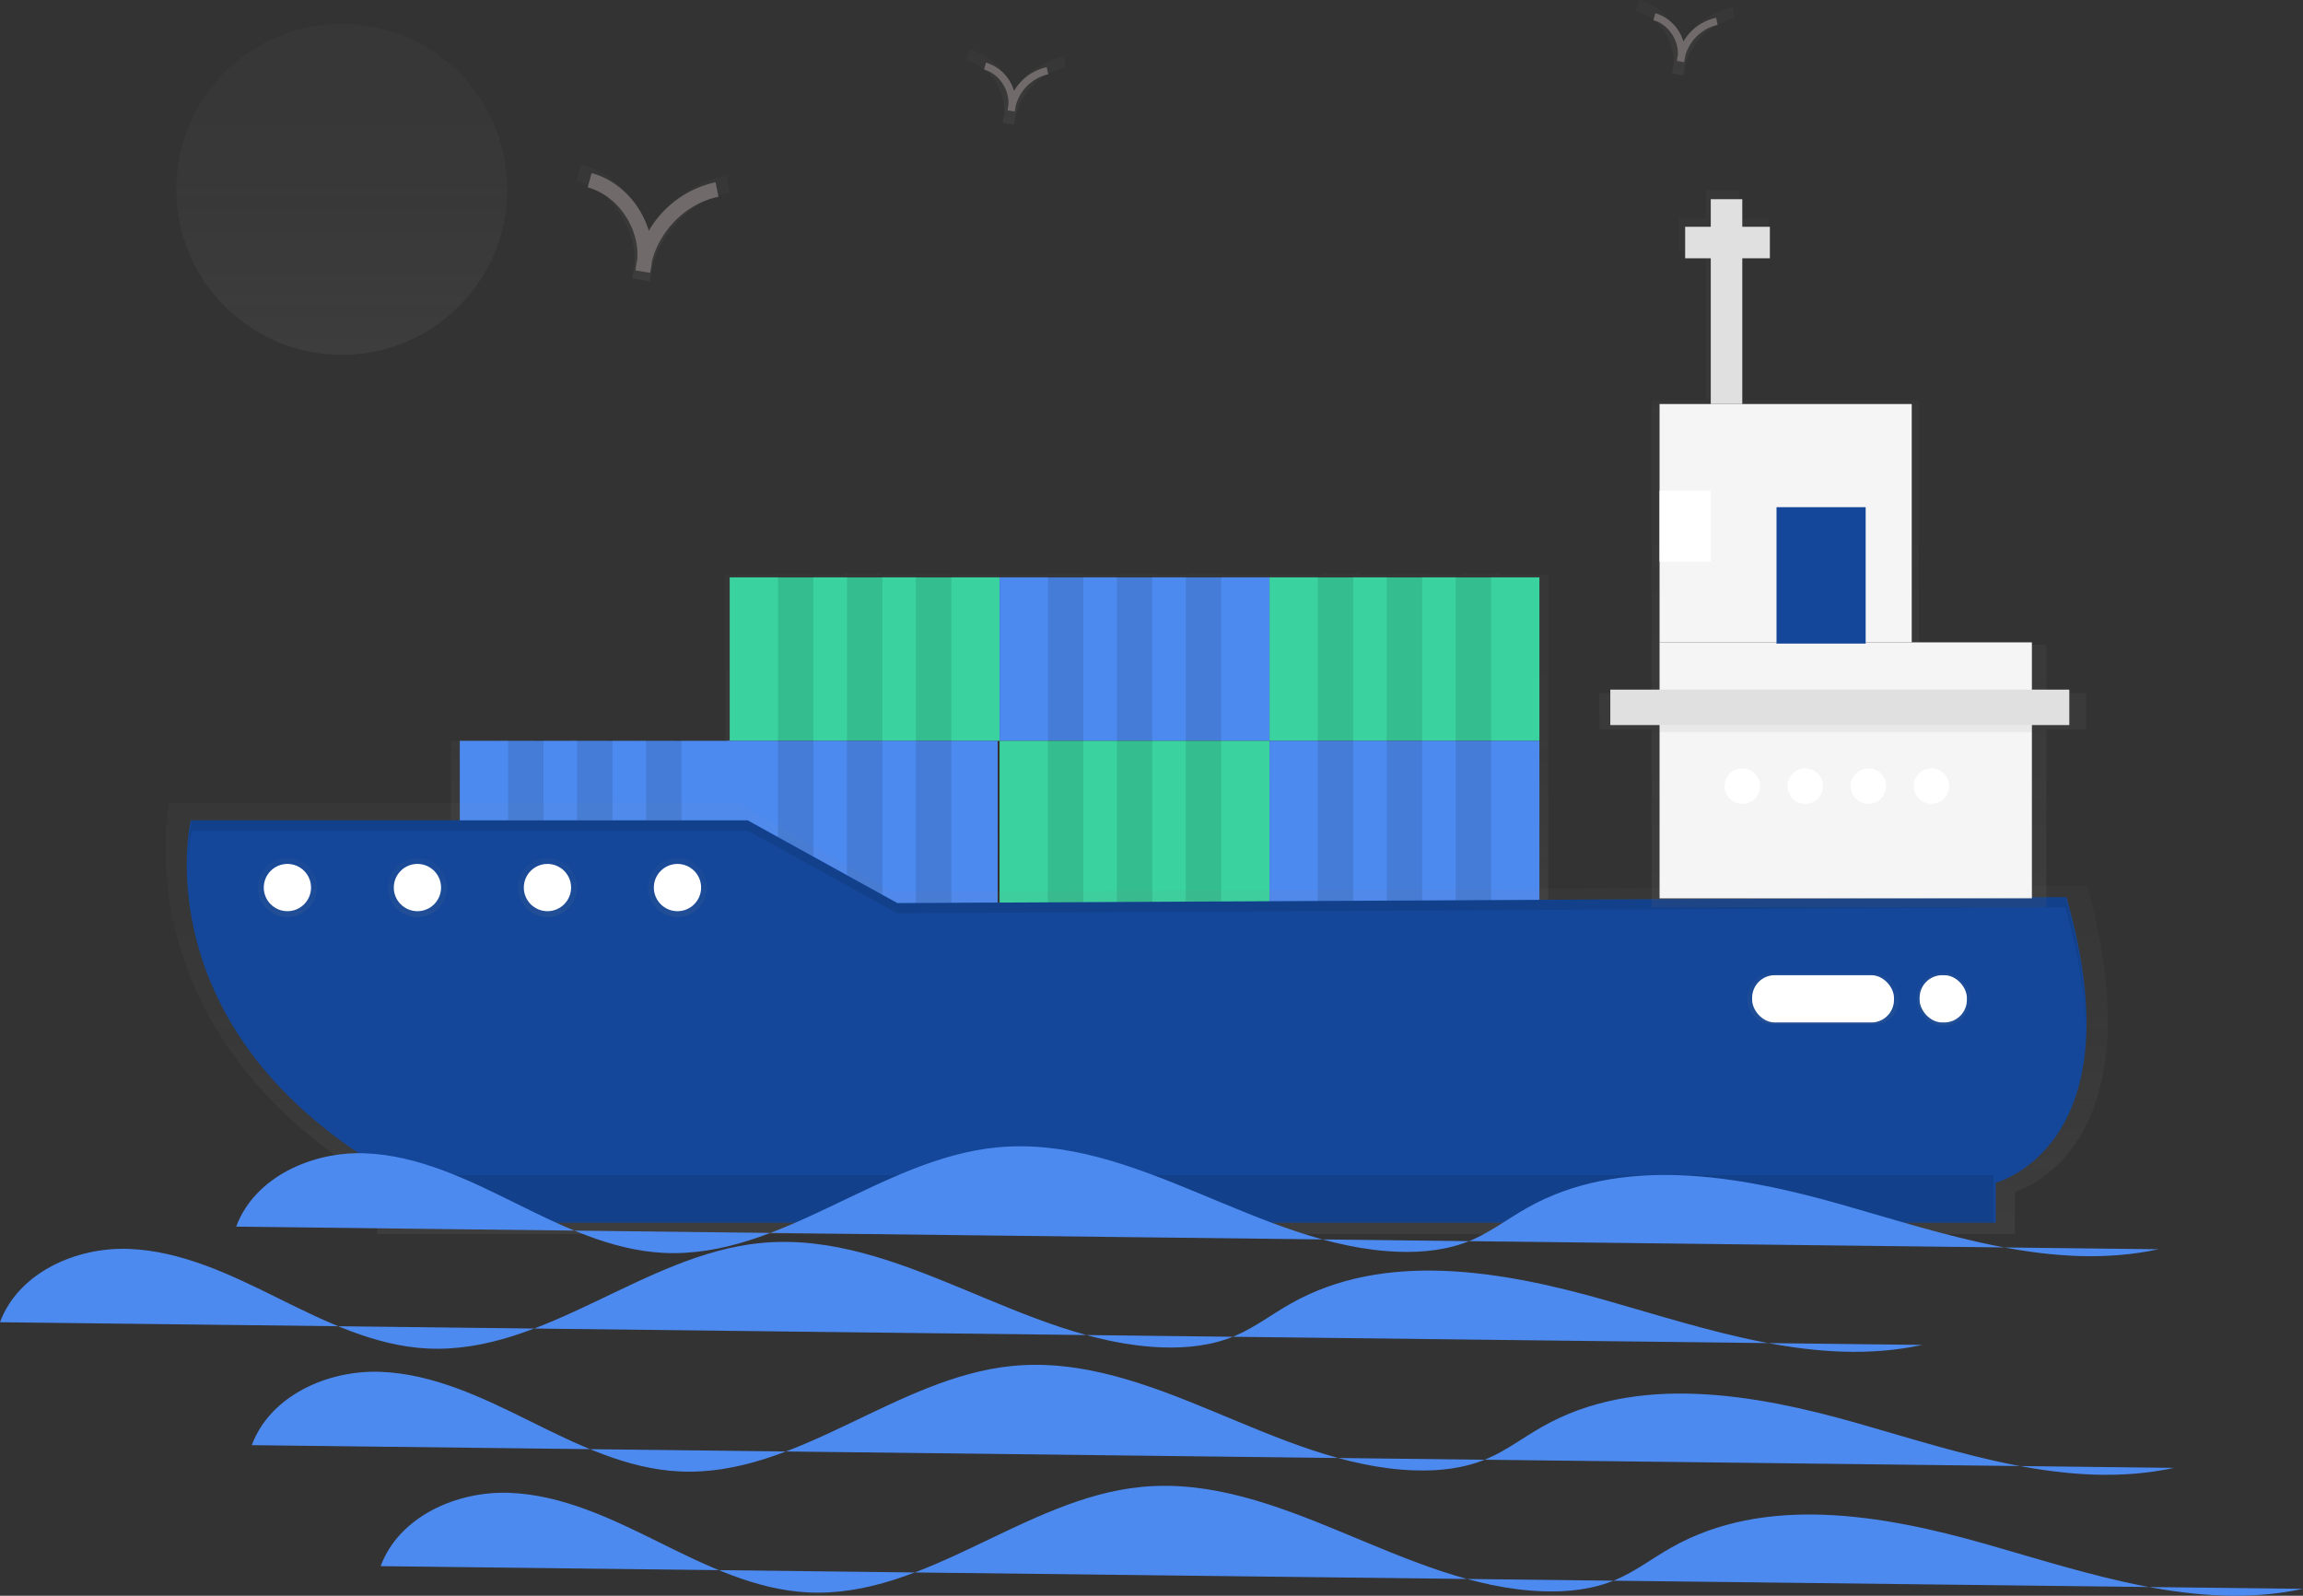<svg id="9cedafd9-494f-4d3e-b6f0-d29f99df71e5" data-name="Layer 1" xmlns="http://www.w3.org/2000/svg" xmlns:xlink="http://www.w3.org/1999/xlink" width="932.38" height="646.22" viewBox="0 0 932.38 646.22"><rect x="0" y="0" width="932.38" height="646.22" fill="#333333" stroke="none"/><defs><linearGradient id="ae4d782a-9c1e-49c5-9d07-3f728a538f0e" x1="404.69" y1="367.3" x2="404.69" y2="232.32" gradientUnits="userSpaceOnUse"><stop offset="0" stop-color="gray" stop-opacity="0.25"/><stop offset="0.54" stop-color="gray" stop-opacity="0.12"/><stop offset="1" stop-color="gray" stop-opacity="0.1"/></linearGradient><linearGradient id="905e3546-ed1b-433d-8161-823016c62eca" x1="593.97" y1="626.69" x2="593.97" y2="452.02" xlink:href="#ae4d782a-9c1e-49c5-9d07-3f728a538f0e"/><linearGradient id="c6568ee9-d725-436a-80ac-b9f1da172072" x1="738.07" y1="414.72" x2="738.07" y2="394.25" xlink:href="#ae4d782a-9c1e-49c5-9d07-3f728a538f0e"/><linearGradient id="e2e52ce8-d230-49cf-a1f9-70851d83682f" x1="786.73" y1="415.26" x2="786.73" y2="393.72" xlink:href="#ae4d782a-9c1e-49c5-9d07-3f728a538f0e"/><linearGradient id="30d2223a-38ae-4536-a6cf-81f2b2db0f5e" x1="746.05" y1="367.4" x2="746.05" y2="77.08" xlink:href="#ae4d782a-9c1e-49c5-9d07-3f728a538f0e"/><linearGradient id="769a7065-90c1-4b68-abd1-d9a0c3864293" x1="116.36" y1="371.39" x2="116.36" y2="347.46" xlink:href="#ae4d782a-9c1e-49c5-9d07-3f728a538f0e"/><linearGradient id="5ff34262-126e-4c9a-8dcb-72da9c3c94e6" x1="169" y1="371.39" x2="169" y2="347.46" xlink:href="#ae4d782a-9c1e-49c5-9d07-3f728a538f0e"/><linearGradient id="dfcb3764-257b-41eb-92fe-95e1aaed273a" x1="221.64" y1="371.39" x2="221.64" y2="347.46" xlink:href="#ae4d782a-9c1e-49c5-9d07-3f728a538f0e"/><linearGradient id="f73412e2-f8c4-4029-bb06-176fcf8d8151" x1="274.28" y1="371.39" x2="274.28" y2="347.46" xlink:href="#ae4d782a-9c1e-49c5-9d07-3f728a538f0e"/><linearGradient id="ccf50305-9b0c-4973-9dcd-3decef067a76" x1="398.2" y1="240.81" x2="398.2" y2="193.49" xlink:href="#ae4d782a-9c1e-49c5-9d07-3f728a538f0e"/><linearGradient id="bf9978ba-a28c-4509-baf5-e43e75c138fd" x1="545.2" y1="177.41" x2="545.2" y2="146.89" xlink:href="#ae4d782a-9c1e-49c5-9d07-3f728a538f0e"/><linearGradient id="9e3dcd3b-1db7-463e-ae36-6f2b85006585" x1="816.2" y1="157.41" x2="816.2" y2="126.89" xlink:href="#ae4d782a-9c1e-49c5-9d07-3f728a538f0e"/><linearGradient id="ab7e9db4-d2d7-4257-8bf3-845533995c47" x1="138.38" y1="143.68" x2="138.38" y2="9.68" xlink:href="#ae4d782a-9c1e-49c5-9d07-3f728a538f0e"/></defs><title>Container ship</title><g opacity="0.5"><polygon points="606.95 232.72 606.95 232.32 592.36 232.32 592.36 232.72 578.58 232.72 578.58 232.32 563.99 232.32 563.99 232.72 550.2 232.72 550.2 232.32 535.61 232.32 535.61 232.72 515.75 232.72 495.89 232.72 495.89 232.32 481.3 232.32 481.3 232.72 467.51 232.72 467.51 232.32 452.92 232.32 452.92 232.72 439.14 232.72 439.14 232.32 424.55 232.32 424.55 232.72 404.69 232.72 384.83 232.72 384.83 232.32 370.23 232.32 370.23 232.72 356.45 232.72 356.45 232.32 341.86 232.32 341.86 232.72 328.08 232.72 328.08 232.32 313.49 232.32 313.49 232.72 293.63 232.72 293.63 300.01 292.81 300.01 273.76 300.01 273.76 299.61 259.17 299.61 259.17 300.01 245.39 300.01 245.39 299.61 230.8 299.61 230.8 300.01 217.02 300.01 217.02 299.61 202.43 299.61 202.43 300.01 182.56 300.01 182.56 367.3 292.81 367.3 293.63 367.3 403.88 367.3 403.88 300.01 404.69 300.01 404.69 367.3 515.75 367.3 626.81 367.3 626.81 300.01 626.81 232.72 606.95 232.72" fill="url(#ae4d782a-9c1e-49c5-9d07-3f728a538f0e)"/></g><rect x="295.42" y="233.81" width="109.27" height="66.2" fill="#3ad29f"/><rect x="404.69" y="233.81" width="109.27" height="66.2" fill="#4d8af0"/><rect x="513.96" y="233.81" width="109.27" height="66.2" fill="#3ad29f"/><rect x="294.62" y="300.01" width="109.27" height="66.2" fill="#4d8af0"/><rect x="186.15" y="300.01" width="109.27" height="66.2" fill="#4d8af0"/><rect x="404.69" y="300.01" width="109.27" height="66.2" fill="#3ad29f"/><rect x="513.96" y="300.01" width="109.27" height="66.2" fill="#4d8af0"/><g opacity="0.1"><rect x="314.96" y="233.41" width="14.36" height="66.2"/><rect x="342.88" y="233.41" width="14.36" height="66.2"/><rect x="370.79" y="233.41" width="14.36" height="66.2"/></g><g opacity="0.1"><rect x="424.23" y="233.41" width="14.36" height="66.2"/><rect x="452.14" y="233.41" width="14.36" height="66.2"/><rect x="480.06" y="233.41" width="14.36" height="66.2"/></g><g opacity="0.1"><rect x="533.5" y="233.41" width="14.36" height="66.2"/><rect x="561.41" y="233.41" width="14.36" height="66.2"/><rect x="589.33" y="233.41" width="14.36" height="66.2"/></g><g opacity="0.1"><rect x="314.96" y="299.61" width="14.36" height="66.2"/><rect x="342.88" y="299.61" width="14.36" height="66.2"/><rect x="370.79" y="299.61" width="14.36" height="66.2"/></g><g opacity="0.1"><rect x="205.69" y="299.61" width="14.36" height="66.2"/><rect x="233.61" y="299.61" width="14.36" height="66.2"/><rect x="261.52" y="299.61" width="14.36" height="66.2"/></g><g opacity="0.1"><rect x="424.23" y="299.61" width="14.36" height="66.2"/><rect x="452.14" y="299.61" width="14.36" height="66.2"/><rect x="480.06" y="299.61" width="14.36" height="66.2"/></g><g opacity="0.1"><rect x="533.5" y="299.61" width="14.36" height="66.2"/><rect x="561.41" y="299.61" width="14.36" height="66.2"/><rect x="589.33" y="299.61" width="14.36" height="66.2"/></g><g opacity="0.5"><path d="M432.67,452H202.42S182,543.23,286.52,606v20.65h663V609.48s58.79-15.49,29.39-123.9l-484.18,2.58Z" transform="translate(-133.81 -126.89)" fill="url(#905e3546-ed1b-433d-8161-823016c62eca)"/></g><path d="M436.41,459.6H211.49s-19.94,84.54,82.15,142.77v19.14H941.28v-16S998.7,591.2,970,490.7L497,493.1Z" transform="translate(-133.81 -126.89)" fill="#144799" stroke="#144799" stroke-miterlimit="10"/><g opacity="0.5"><rect x="707.37" y="394.25" width="61.41" height="20.47" rx="9.78" ry="9.78" fill="url(#c6568ee9-d725-436a-80ac-b9f1da172072)"/></g><rect x="709.36" y="394.92" width="57.43" height="19.14" rx="9.15" ry="9.15" fill="#fff"/><g opacity="0.5"><rect x="775.96" y="393.72" width="21.53" height="21.53" rx="10.29" ry="10.29" fill="url(#e2e52ce8-d230-49cf-a1f9-70851d83682f)"/></g><rect x="777.16" y="394.92" width="19.14" height="19.14" rx="9.15" ry="9.15" fill="#fff"/><g opacity="0.5"><polygon points="828.49 280.72 828.49 261.09 776.91 261.09 776.91 162.13 704.2 162.13 704.2 101.62 716.03 101.62 716.03 88.53 704.2 88.53 704.2 77.08 690.67 77.08 690.67 88.53 679.68 88.53 679.68 101.62 690.67 101.62 690.67 162.13 668.69 162.13 668.69 198.12 668.69 227.56 668.69 261.09 668.69 280.72 647.55 280.72 647.55 295.44 668.69 295.44 668.69 298.3 668.69 367.4 828.49 367.4 828.49 298.3 828.49 295.44 844.55 295.44 844.55 280.72 828.49 280.72" fill="url(#30d2223a-38ae-4536-a6cf-81f2b2db0f5e)"/></g><rect x="671.88" y="260.13" width="150.74" height="103.68" fill="#f5f5f5"/><rect x="671.88" y="163.62" width="102.09" height="96.51" fill="#f5f5f5"/><rect x="719.73" y="205.89" width="35.09" height="54.24" fill="#144799" stroke="#144799" stroke-miterlimit="10"/><rect x="671.88" y="198.71" width="20.74" height="28.71" fill="#fff"/><rect x="692.61" y="80.67" width="12.76" height="82.95" fill="#e0e0e0"/><rect x="682.24" y="91.84" width="34.3" height="12.76" fill="#e0e0e0"/><rect x="651.94" y="279.27" width="185.83" height="14.36" fill="#e0e0e0"/><circle cx="705.37" cy="318.35" r="7.18" fill="#fff"/><circle cx="730.9" cy="318.35" r="7.18" fill="#fff"/><circle cx="756.42" cy="318.35" r="7.18" fill="#fff"/><circle cx="781.94" cy="318.35" r="7.18" fill="#fff"/><rect x="159.43" y="475.87" width="647.63" height="19.14" opacity="0.1"/><path d="M211.49,463.19H436.41L497,496.68l473-2.39c5.45,19.07,7.79,35,8,48.38.21-14.13-2-31.36-8-52.37L497,492.7l-60.62-33.5H211.49a87.14,87.14,0,0,0-1.55,19.57A81.19,81.19,0,0,1,211.49,463.19Z" transform="translate(-133.81 -126.89)" opacity="0.1"/><rect x="671.88" y="293.63" width="150.74" height="2.79" opacity="0.05"/><g opacity="0.5"><circle cx="116.36" cy="359.43" r="11.96" fill="url(#769a7065-90c1-4b68-abd1-d9a0c3864293)"/></g><g opacity="0.5"><circle cx="169" cy="359.43" r="11.96" fill="url(#5ff34262-126e-4c9a-8dcb-72da9c3c94e6)"/></g><g opacity="0.5"><circle cx="221.64" cy="359.43" r="11.96" fill="url(#dfcb3764-257b-41eb-92fe-95e1aaed273a)"/></g><g opacity="0.5"><circle cx="274.28" cy="359.43" r="11.96" fill="url(#f73412e2-f8c4-4029-bb06-176fcf8d8151)"/></g><circle cx="116.36" cy="359.43" r="9.57" fill="#fff"/><circle cx="169" cy="359.43" r="9.57" fill="#fff"/><circle cx="221.64" cy="359.43" r="9.57" fill="#fff"/><circle cx="274.28" cy="359.43" r="9.57" fill="#fff"/><path d="M229.43,623.63c7.44-20.08,30.82-30.53,52.21-29.69s41.32,10.5,60.49,20,39,19.28,60.42,20.33c47.52,2.33,87.51-38.13,134.86-42.72,56.29-5.46,106.25,40.38,162.78,42.27,9.94.33,20.08-.77,29.23-4.66,8-3.39,14.91-8.75,22.44-13,38-21.6,85.48-13.44,127.5-1.47S965,642,1007.71,632.8" transform="translate(-133.81 -126.89)" fill="#4d8af0"/><path d="M133.81,662.35c7.44-20.08,30.82-30.53,52.21-29.69s41.32,10.5,60.49,20,39,19.28,60.42,20.33c47.52,2.33,87.51-38.13,134.86-42.72,56.29-5.46,106.25,40.38,162.78,42.27,9.94.33,20.08-.77,29.23-4.66,8-3.39,14.91-8.75,22.44-13,38-21.6,85.48-13.44,127.5-1.47s85.64,27.32,128.35,18.12" transform="translate(-133.81 -126.89)" fill="#4d8af0"/><path d="M235.75,712.13c7.44-20.08,30.82-30.53,52.21-29.69s41.32,10.5,60.49,20,39,19.28,60.42,20.33c47.52,2.33,87.51-38.13,134.86-42.72C600,674.61,650,720.46,706.51,722.34c9.94.33,20.08-.77,29.23-4.66,8-3.39,14.91-8.75,22.44-13,38-21.6,85.48-13.44,127.5-1.47s85.64,27.32,128.35,18.12" transform="translate(-133.81 -126.89)" fill="#4d8af0"/><path d="M287.91,761.13c7.44-20.08,30.82-30.53,52.21-29.69s41.32,10.5,60.49,20,39,19.28,60.42,20.33c47.52,2.33,87.51-38.13,134.86-42.72,56.29-5.46,106.25,40.38,162.78,42.27,9.94.33,20.08-.77,29.23-4.66,8-3.39,14.91-8.75,22.44-13,38-21.6,85.48-13.44,127.5-1.47s85.64,27.32,128.35,18.12" transform="translate(-133.81 -126.89)" fill="#4d8af0"/><g opacity="0.5"><path d="M396.76,240.81l-6.89-1.22a44.53,44.53,0,0,1,.83-5.07c1.17-14.78-9.08-30.34-23.49-34.26l1.84-6.77c13.13,3.57,23.25,14.56,27.1,27.36A48.52,48.52,0,0,1,427.8,197.9l1.39,6.88c-15.1,3-27.94,15.89-31.53,30.86A35.47,35.47,0,0,1,396.76,240.81Z" transform="translate(-133.81 -126.89)" fill="url(#ccf50305-9b0c-4973-9dcd-3decef067a76)"/></g><path d="M397,237.38l-5.89-1a38.06,38.06,0,0,1,.71-4.33c1-12.63-7.76-25.93-20.08-29.28l1.58-5.79c11.22,3.06,19.88,12.45,23.16,23.38A41.47,41.47,0,0,1,423.5,200.7l1.19,5.88c-12.91,2.6-23.89,13.58-27,26.38A30.32,30.32,0,0,1,397,237.38Z" transform="translate(-133.81 -126.89)" fill="#706a6a"/><g opacity="0.5"><path d="M544.27,177.41l-4.45-.79a28.72,28.72,0,0,1,.54-3.27c.75-9.53-5.86-19.57-15.15-22.1l1.19-4.37c8.47,2.31,15,9.39,17.48,17.65a31.3,31.3,0,0,1,20.42-14.8l.9,4.44c-9.74,2-18,10.25-20.34,19.9A22.88,22.88,0,0,1,544.27,177.41Z" transform="translate(-133.81 -126.89)" fill="url(#bf9978ba-a28c-4509-baf5-e43e75c138fd)"/></g><g opacity="0.5"><path d="M815.27,157.41l-4.45-.79a28.72,28.72,0,0,1,.54-3.27c.75-9.53-5.86-19.57-15.15-22.1l1.19-4.37c8.47,2.31,15,9.39,17.48,17.65a31.3,31.3,0,0,1,20.42-14.8l.9,4.44c-9.74,2-18,10.25-20.34,19.9A22.88,22.88,0,0,1,815.27,157.41Z" transform="translate(-133.81 -126.89)" fill="url(#9e3dcd3b-1db7-463e-ae36-6f2b85006585)"/></g><path d="M544.6,172.07l-2.89-.51a18.66,18.66,0,0,1,.35-2.12c.49-6.2-3.81-12.71-9.85-14.36l.77-2.84a16.86,16.86,0,0,1,11.36,11.47,20.34,20.34,0,0,1,13.27-9.62l.58,2.88A17.71,17.71,0,0,0,545,169.9,14.87,14.87,0,0,1,544.6,172.07Z" transform="translate(-133.81 -126.89)" fill="#706a6a"/><path d="M815.6,152.07l-2.89-.51a18.66,18.66,0,0,1,.35-2.12c.49-6.2-3.81-12.71-9.85-14.36l.77-2.84a16.86,16.86,0,0,1,11.36,11.47,20.34,20.34,0,0,1,13.27-9.62l.58,2.88A17.71,17.71,0,0,0,816,149.9,14.87,14.87,0,0,1,815.6,152.07Z" transform="translate(-133.81 -126.89)" fill="#706a6a"/><g opacity="0.5"><circle cx="138.38" cy="76.68" r="67" fill="url(#ab7e9db4-d2d7-4257-8bf3-845533995c47)"/></g></svg>